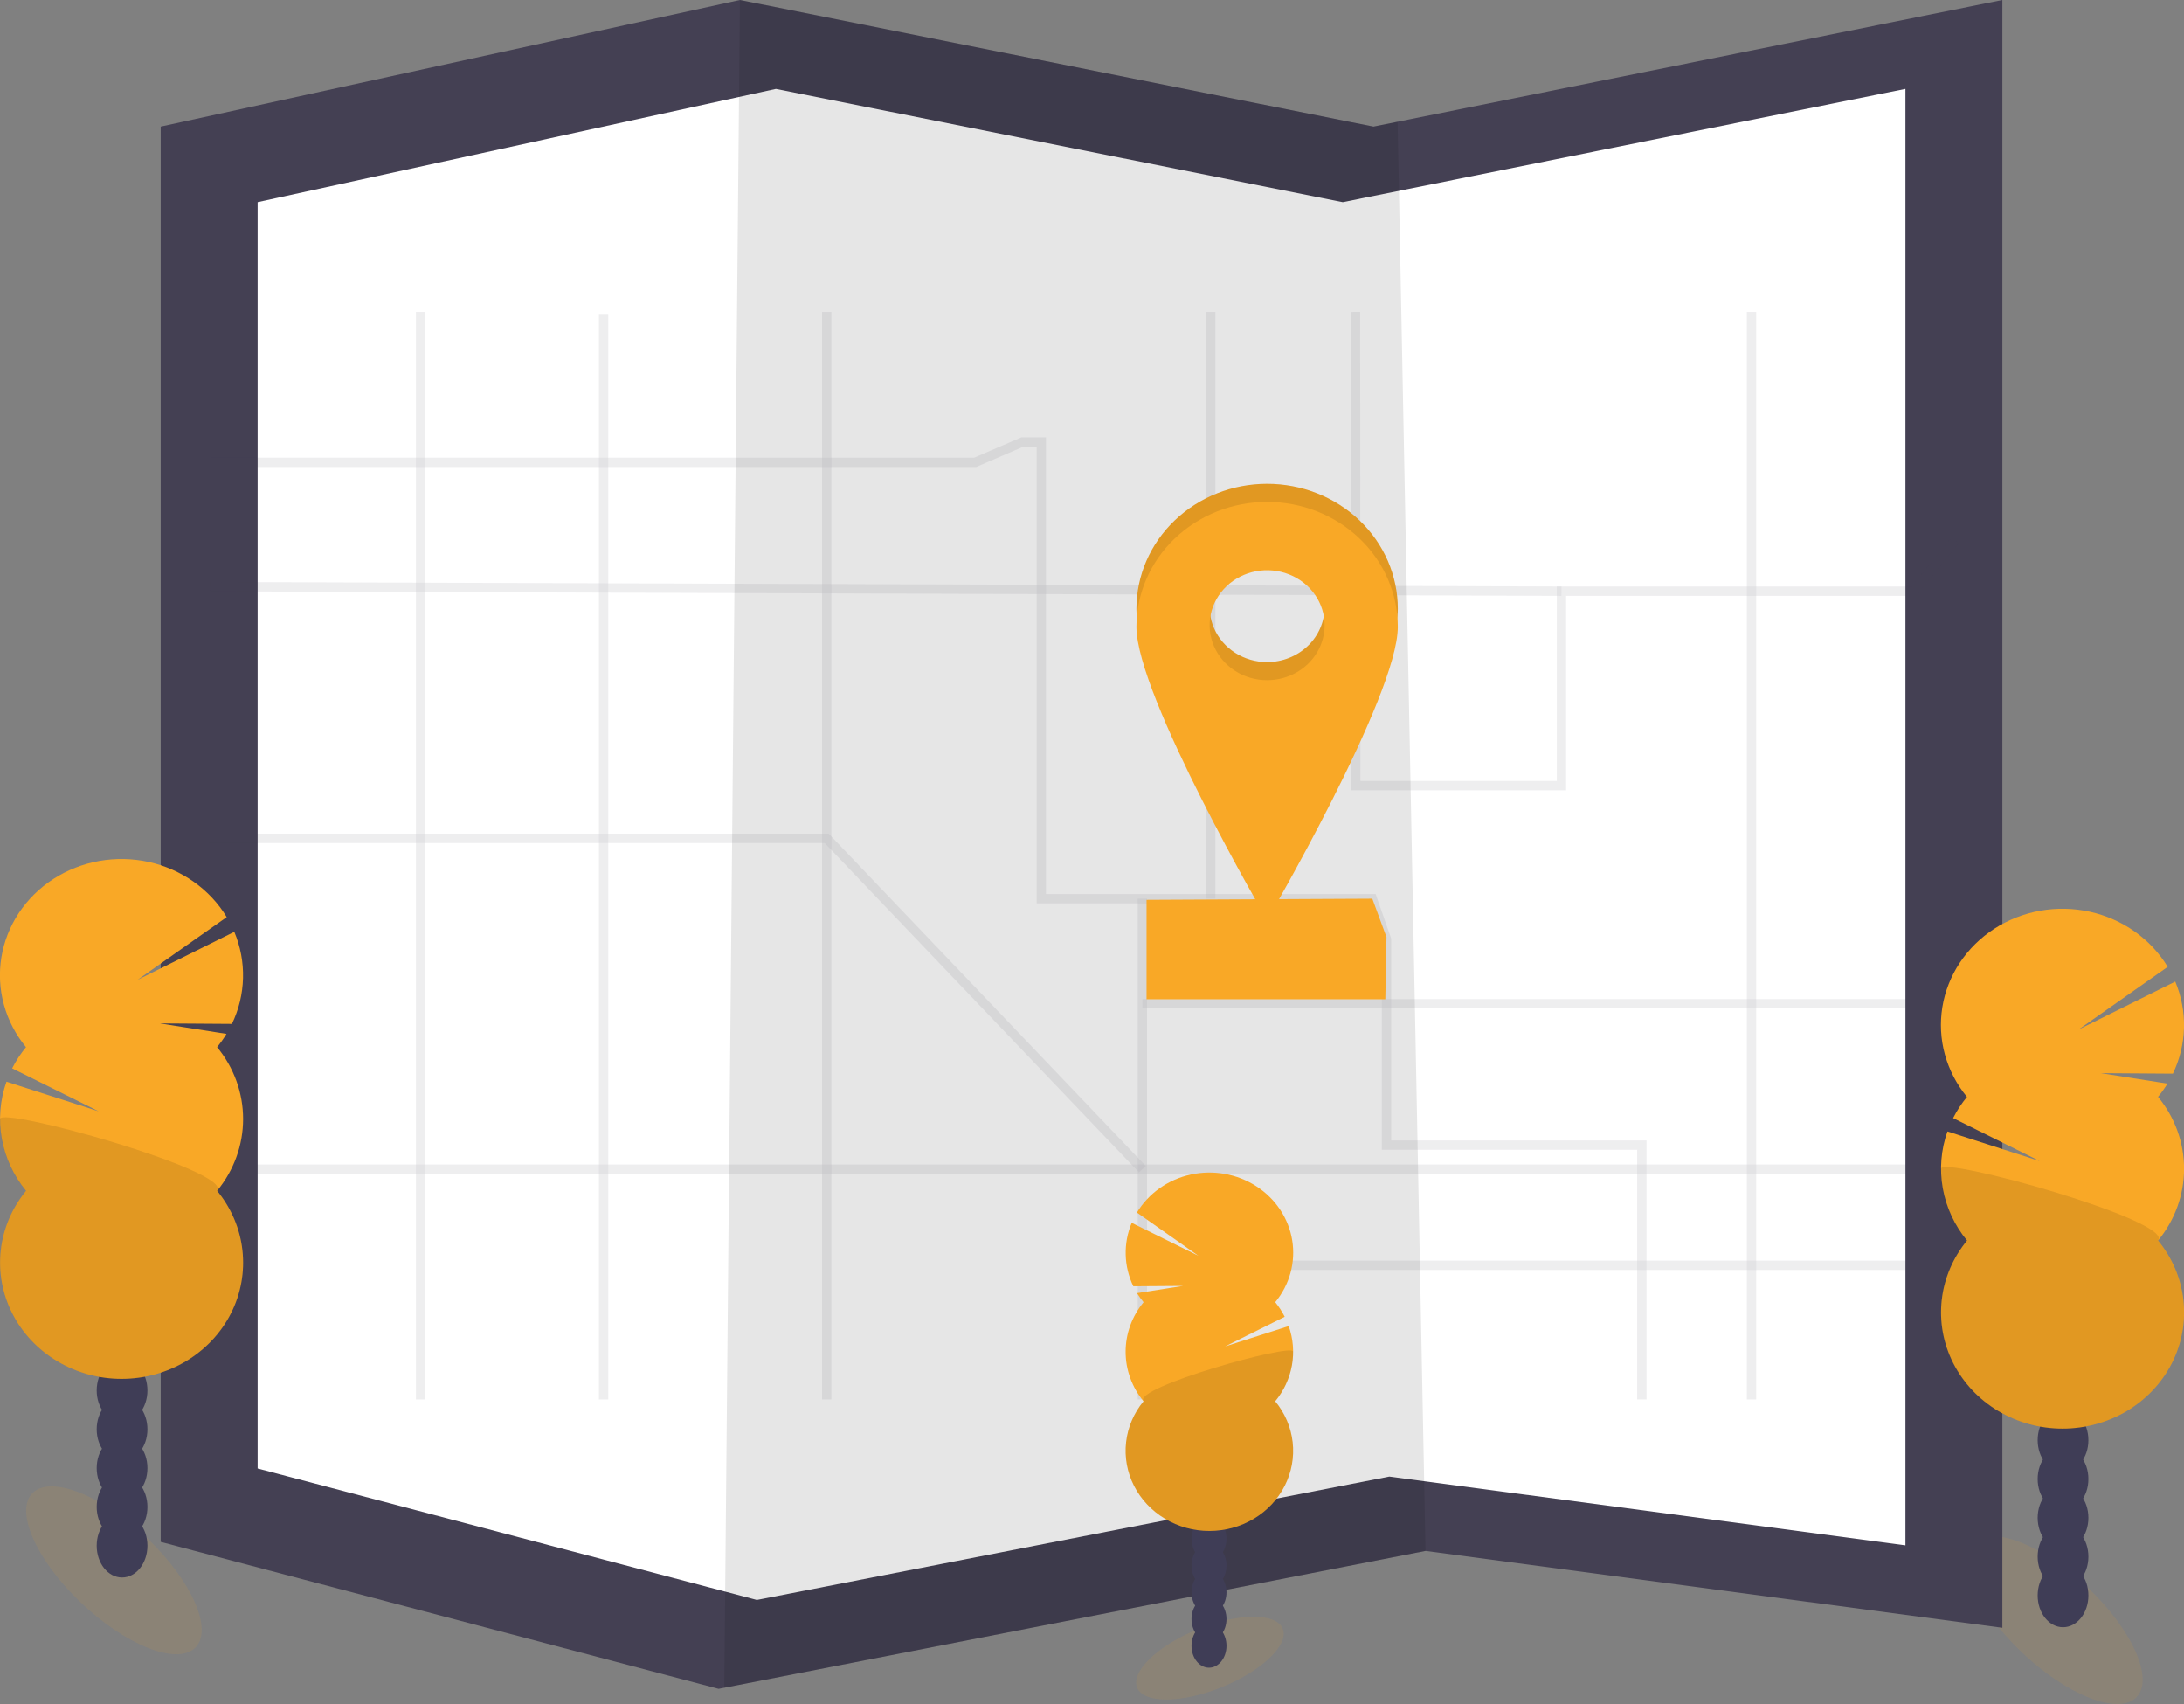 <svg width="700" height="546" viewBox="0 0 700 546" fill="none" xmlns="http://www.w3.org/2000/svg">
<rect x="0" y="0" width="700" height="546" fill="#808080" stroke="none"/>
<g id="undraw_map_1r69 1">
<g clip-path="url(#clip0)">
<g id="shadows">
<path id="Vector" opacity="0.1" d="M684.626 543.963C690.542 538.308 683.695 522.593 669.334 508.864C654.974 495.135 638.537 488.59 632.621 494.245C626.706 499.9 633.552 515.614 647.913 529.343C662.274 543.073 678.711 549.618 684.626 543.963Z" fill="#F9A826"/>
<path id="Vector_2" opacity="0.1" d="M391.928 540.469C404.785 535.176 413.358 526.78 411.077 521.716C408.796 516.652 396.525 516.839 383.668 522.132C370.811 527.426 362.238 535.822 364.519 540.886C366.8 545.949 379.071 545.763 391.928 540.469Z" fill="#F9A826"/>
<path id="Vector_3" opacity="0.1" d="M62.521 528.024C68.436 522.369 61.59 506.655 47.229 492.926C32.868 479.196 16.431 472.651 10.516 478.306C4.601 483.962 11.447 499.676 25.808 513.405C40.169 527.134 56.606 533.68 62.521 528.024Z" fill="#F9A826"/>
</g>
<g id="map">
<path id="Vector_4" d="M641.783 0V521.58L456.894 496.95L232.141 540.784L230.33 541.139L51.504 494.052V40.567L237.15 0L440.224 40.567L447.945 39.01L641.783 0Z" fill="#444053"/>
<path id="Vector_5" d="M610.715 28.484V495.16L445.293 473.124L244.197 512.344L242.575 512.655L82.571 470.53V64.777L248.683 28.484L430.373 64.777L437.284 63.386L610.715 28.484Z" fill="white"/>
<path id="Vector_6" opacity="0.1" d="M456.894 496.95L232.141 540.784L237.15 0L440.224 40.567L447.945 39.01L456.894 496.95Z" fill="black"/>
</g>
<g id="lines" opacity="0.3">
<path id="Vector_7" opacity="0.3" d="M434.45 99.969L434.541 251.735H500.464V189.435H613.368L626.628 173.179" stroke="#444053" stroke-width="3" stroke-miterlimit="10"/>
<path id="Vector_8" opacity="0.3" d="M67.416 148.143H312.545L327.7 141.623H333.762V287.956H439.845L444.392 300.995V366.917H526.228V448.414" stroke="#444053" stroke-width="3" stroke-miterlimit="10"/>
<path id="Vector_9" opacity="0.3" d="M366.14 448.414V287.956" stroke="#444053" stroke-width="3" stroke-miterlimit="10"/>
<path id="Vector_10" opacity="0.3" d="M626.628 405.427H366.14" stroke="#444053" stroke-width="3" stroke-miterlimit="10"/>
<path id="Vector_11" opacity="0.3" d="M561.387 99.969V448.414" stroke="#444053" stroke-width="3" stroke-miterlimit="10"/>
<path id="Vector_12" opacity="0.3" d="M66.658 374.625H626.628" stroke="#444053" stroke-width="3" stroke-miterlimit="10"/>
<path id="Vector_13" opacity="0.3" d="M134.81 448.414V99.969" stroke="#444053" stroke-width="3" stroke-miterlimit="10"/>
<path id="Vector_14" opacity="0.3" d="M264.974 99.969V448.414" stroke="#444053" stroke-width="3" stroke-miterlimit="10"/>
<path id="Vector_15" opacity="0.3" d="M67.416 187.986L500.465 189.435" stroke="#444053" stroke-width="3" stroke-miterlimit="10"/>
<path id="Vector_16" opacity="0.3" d="M193.451 100.6V448.414" stroke="#444053" stroke-width="3" stroke-miterlimit="10"/>
<path id="Vector_17" opacity="0.3" d="M66.658 268.628H264.974L366.14 374.625" stroke="#444053" stroke-width="3" stroke-miterlimit="10"/>
<path id="Vector_18" opacity="0.3" d="M388.054 99.969V287.956" stroke="#444053" stroke-width="3" stroke-miterlimit="10"/>
<path id="Vector_19" opacity="0.3" d="M366.14 321.626H626.628" stroke="#444053" stroke-width="3" stroke-miterlimit="10"/>
</g>
<path id="Vector_20" d="M444.013 320.192H367.481V288.318L439.845 287.956L444.392 300.271L444.013 320.192Z" fill="#F9A826"/>
<g id="local-icon">
<path id="Vector_21" d="M406.126 155.025C395.016 155.025 384.362 159.244 376.507 166.754C368.651 174.264 364.238 184.45 364.238 195.071C364.238 217.187 406.126 289.042 406.126 289.042C406.126 289.042 448.014 217.216 448.014 195.071C448.014 184.45 443.6 174.264 435.745 166.754C427.89 159.244 417.235 155.025 406.126 155.025V155.025ZM406.126 212.153C402.481 212.153 398.918 211.119 395.888 209.183C392.857 207.248 390.495 204.496 389.1 201.277C387.706 198.058 387.341 194.515 388.052 191.098C388.763 187.68 390.518 184.541 393.095 182.077C395.672 179.613 398.956 177.935 402.531 177.256C406.105 176.576 409.811 176.925 413.178 178.258C416.545 179.592 419.423 181.85 421.448 184.747C423.473 187.644 424.554 191.05 424.554 194.535C424.552 199.206 422.61 203.685 419.154 206.988C415.698 210.29 411.012 212.145 406.126 212.145V212.153Z" fill="#F9A826"/>
<path id="Vector_22" opacity="0.1" d="M406.126 155.025C395.016 155.025 384.362 159.244 376.507 166.754C368.651 174.264 364.238 184.45 364.238 195.071C364.238 217.187 406.126 289.042 406.126 289.042C406.126 289.042 448.014 217.216 448.014 195.071C448.014 184.45 443.6 174.264 435.745 166.754C427.89 159.244 417.235 155.025 406.126 155.025V155.025ZM406.126 212.153C402.481 212.153 398.918 211.119 395.888 209.183C392.857 207.248 390.495 204.496 389.1 201.277C387.706 198.058 387.341 194.515 388.052 191.098C388.763 187.68 390.518 184.541 393.095 182.077C395.672 179.613 398.956 177.935 402.531 177.256C406.105 176.576 409.811 176.925 413.178 178.258C416.545 179.592 419.423 181.85 421.448 184.747C423.473 187.644 424.554 191.05 424.554 194.535C424.552 199.206 422.61 203.685 419.154 206.988C415.698 210.29 411.012 212.145 406.126 212.145V212.153Z" fill="black"/>
<path id="Vector_23" d="M406.126 160.82C395.016 160.82 384.362 165.04 376.507 172.55C368.651 180.06 364.238 190.245 364.238 200.866C364.238 222.983 406.126 294.838 406.126 294.838C406.126 294.838 448.014 223.012 448.014 200.866C448.014 190.245 443.6 180.06 435.745 172.55C427.89 165.04 417.235 160.82 406.126 160.82V160.82ZM406.126 217.948C402.481 217.948 398.918 216.915 395.888 214.979C392.857 213.043 390.495 210.291 389.1 207.072C387.706 203.853 387.341 200.311 388.052 196.893C388.763 193.476 390.518 190.336 393.095 187.872C395.672 185.409 398.956 183.731 402.531 183.051C406.105 182.371 409.811 182.72 413.178 184.053C416.545 185.387 419.423 187.645 421.448 190.542C423.473 193.439 424.554 196.846 424.554 200.33C424.552 205.001 422.61 209.481 419.154 212.783C415.698 216.086 411.012 217.941 406.126 217.941V217.948Z" fill="#F9A826"/>
</g>
<g id="Group 1">
<path id="Vector_24" d="M661.226 521.399C665.717 521.399 669.357 516.842 669.357 511.221C669.357 505.6 665.717 501.043 661.226 501.043C656.736 501.043 653.096 505.6 653.096 511.221C653.096 516.842 656.736 521.399 661.226 521.399Z" fill="#3F3D56"/>
<path id="Vector_25" d="M661.226 508.961C665.717 508.961 669.357 504.404 669.357 498.783C669.357 493.161 665.717 488.604 661.226 488.604C656.736 488.604 653.096 493.161 653.096 498.783C653.096 504.404 656.736 508.961 661.226 508.961Z" fill="#3F3D56"/>
<path id="Vector_26" d="M661.226 496.522C665.717 496.522 669.357 491.965 669.357 486.344C669.357 480.723 665.717 476.166 661.226 476.166C656.736 476.166 653.096 480.723 653.096 486.344C653.096 491.965 656.736 496.522 661.226 496.522Z" fill="#3F3D56"/>
<path id="Vector_27" d="M661.226 484.084C665.717 484.084 669.357 479.527 669.357 473.906C669.357 468.285 665.717 463.728 661.226 463.728C656.736 463.728 653.096 468.285 653.096 473.906C653.096 479.527 656.736 484.084 661.226 484.084Z" fill="#3F3D56"/>
<path id="Vector_28" d="M661.226 471.646C665.717 471.646 669.357 467.089 669.357 461.468C669.357 455.847 665.717 451.29 661.226 451.29C656.736 451.29 653.096 455.847 653.096 461.468C653.096 467.089 656.736 471.646 661.226 471.646Z" fill="#3F3D56"/>
<path id="Vector_29" d="M661.226 459.208C665.717 459.208 669.357 454.651 669.357 449.03C669.357 443.408 665.717 438.852 661.226 438.852C656.736 438.852 653.096 443.408 653.096 449.03C653.096 454.651 656.736 459.208 661.226 459.208Z" fill="#3F3D56"/>
<path id="Vector_30" d="M661.226 446.769C665.717 446.769 669.357 442.213 669.357 436.591C669.357 430.97 665.717 426.413 661.226 426.413C656.736 426.413 653.096 430.97 653.096 436.591C653.096 442.213 656.736 446.769 661.226 446.769Z" fill="#3F3D56"/>
<path id="Vector_31" d="M387.501 534.366C390.597 534.366 393.108 531.226 393.108 527.354C393.108 523.481 390.597 520.341 387.501 520.341C384.404 520.341 381.893 523.481 381.893 527.354C381.893 531.226 384.404 534.366 387.501 534.366Z" fill="#3F3D56"/>
<path id="Vector_32" d="M387.501 525.789C390.597 525.789 393.108 522.649 393.108 518.776C393.108 514.904 390.597 511.764 387.501 511.764C384.404 511.764 381.893 514.904 381.893 518.776C381.893 522.649 384.404 525.789 387.501 525.789Z" fill="#3F3D56"/>
<path id="Vector_33" d="M387.501 517.219C390.597 517.219 393.108 514.079 393.108 510.207C393.108 506.334 390.597 503.194 387.501 503.194C384.404 503.194 381.893 506.334 381.893 510.207C381.893 514.079 384.404 517.219 387.501 517.219Z" fill="#3F3D56"/>
<path id="Vector_34" d="M387.501 508.649C390.597 508.649 393.108 505.51 393.108 501.637C393.108 497.764 390.597 494.624 387.501 494.624C384.404 494.624 381.893 497.764 381.893 501.637C381.893 505.51 384.404 508.649 387.501 508.649Z" fill="#3F3D56"/>
<path id="Vector_35" d="M387.501 500.072C390.597 500.072 393.108 496.932 393.108 493.06C393.108 489.187 390.597 486.047 387.501 486.047C384.404 486.047 381.893 489.187 381.893 493.06C381.893 496.932 384.404 500.072 387.501 500.072Z" fill="#3F3D56"/>
<path id="Vector_36" d="M387.501 491.502C390.597 491.502 393.108 488.363 393.108 484.49C393.108 480.617 390.597 477.477 387.501 477.477C384.404 477.477 381.893 480.617 381.893 484.49C381.893 488.363 384.404 491.502 387.501 491.502Z" fill="#3F3D56"/>
<path id="Vector_37" d="M387.501 482.932C390.597 482.932 393.108 479.793 393.108 475.92C393.108 472.047 390.597 468.908 387.501 468.908C384.404 468.908 381.893 472.047 381.893 475.92C381.893 479.793 384.404 482.932 387.501 482.932Z" fill="#3F3D56"/>
<path id="Vector_38" d="M39.122 505.462C43.612 505.462 47.253 500.905 47.253 495.284C47.253 489.662 43.612 485.106 39.122 485.106C34.632 485.106 30.991 489.662 30.991 495.284C30.991 500.905 34.632 505.462 39.122 505.462Z" fill="#3F3D56"/>
<path id="Vector_39" d="M39.122 493.023C43.612 493.023 47.253 488.467 47.253 482.845C47.253 477.224 43.612 472.667 39.122 472.667C34.632 472.667 30.991 477.224 30.991 482.845C30.991 488.467 34.632 493.023 39.122 493.023Z" fill="#3F3D56"/>
<path id="Vector_40" d="M39.122 480.585C43.612 480.585 47.253 476.028 47.253 470.407C47.253 464.786 43.612 460.229 39.122 460.229C34.632 460.229 30.991 464.786 30.991 470.407C30.991 476.028 34.632 480.585 39.122 480.585Z" fill="#3F3D56"/>
<path id="Vector_41" d="M39.122 468.147C43.612 468.147 47.253 463.59 47.253 457.969C47.253 452.348 43.612 447.791 39.122 447.791C34.632 447.791 30.991 452.348 30.991 457.969C30.991 463.59 34.632 468.147 39.122 468.147Z" fill="#3F3D56"/>
<path id="Vector_42" d="M39.122 455.709C43.612 455.709 47.253 451.152 47.253 445.531C47.253 439.909 43.612 435.353 39.122 435.353C34.632 435.353 30.991 439.909 30.991 445.531C30.991 451.152 34.632 455.709 39.122 455.709Z" fill="#3F3D56"/>
<path id="Vector_43" d="M39.122 443.271C43.612 443.271 47.253 438.714 47.253 433.092C47.253 427.471 43.612 422.914 39.122 422.914C34.632 422.914 30.991 427.471 30.991 433.092C30.991 438.714 34.632 443.271 39.122 443.271Z" fill="#3F3D56"/>
<path id="Vector_44" d="M39.122 430.832C43.612 430.832 47.253 426.275 47.253 420.654C47.253 415.033 43.612 410.476 39.122 410.476C34.632 410.476 30.991 415.033 30.991 420.654C30.991 426.275 34.632 430.832 39.122 430.832Z" fill="#3F3D56"/>
</g>
<g id="three">
<path id="Vector_45" d="M691.665 351.472C692.777 350.122 693.79 348.698 694.696 347.213L673.327 343.859L696.439 344.018C698.656 339.407 699.866 334.413 699.996 329.34C700.127 324.267 699.174 319.222 697.196 314.513L666.197 329.892L694.772 309.797C692.095 305.367 688.493 301.512 684.189 298.473C679.885 295.433 674.973 293.273 669.758 292.128C664.543 290.984 659.137 290.878 653.877 291.819C648.618 292.76 643.617 294.726 639.188 297.596C634.758 300.465 630.994 304.176 628.131 308.498C625.268 312.819 623.367 317.658 622.546 322.713C621.725 327.768 622.002 332.931 623.36 337.879C624.719 342.827 627.128 347.454 630.439 351.472C628.707 353.575 627.219 355.851 625.999 358.26L653.732 372.024L624.181 362.534C622.106 368.403 621.593 374.673 622.69 380.778C623.787 386.884 626.458 392.631 630.462 397.502C625.943 402.994 623.132 409.591 622.351 416.539C621.569 423.487 622.848 430.504 626.041 436.79C629.234 443.075 634.213 448.375 640.409 452.083C646.604 455.791 653.766 457.757 661.075 457.757C668.384 457.757 675.546 455.791 681.741 452.083C687.936 448.375 692.915 443.075 696.109 436.79C699.302 430.504 700.581 423.487 699.799 416.539C699.017 409.591 696.206 402.994 691.688 397.502C697.087 390.938 700.022 382.83 700.022 374.48C700.022 366.13 697.087 358.022 691.688 351.458L691.665 351.472Z" fill="#F9A826"/>
<path id="Vector_46" opacity="0.1" d="M622.104 374.494C622.09 382.847 625.027 390.96 630.439 397.516C625.921 403.009 623.11 409.606 622.328 416.553C621.546 423.501 622.825 430.519 626.018 436.804C629.212 443.09 634.191 448.389 640.386 452.097C646.581 455.805 653.743 457.771 661.052 457.771C668.361 457.771 675.523 455.805 681.718 452.097C687.914 448.389 692.893 443.09 696.086 436.804C699.28 430.519 700.558 423.501 699.777 416.553C698.995 409.606 696.184 403.009 691.665 397.516C696.886 391.185 622.104 370.314 622.104 374.494Z" fill="black"/>
<path id="Vector_47" d="M366.519 417.249C365.754 416.33 365.056 415.361 364.427 414.352L379.158 412.034L363.245 412.15C361.719 408.971 360.887 405.529 360.798 402.033C360.71 398.537 361.367 395.06 362.73 391.815L384.098 402.377L364.397 388.526C366.242 385.475 368.725 382.819 371.691 380.725C374.657 378.631 378.042 377.143 381.636 376.355C385.23 375.567 388.955 375.494 392.579 376.143C396.203 376.791 399.648 378.146 402.701 380.124C405.753 382.101 408.346 384.659 410.319 387.636C412.292 390.614 413.603 393.948 414.169 397.432C414.734 400.915 414.544 404.472 413.609 407.882C412.673 411.291 411.013 414.48 408.732 417.249C409.915 418.701 410.931 420.27 411.763 421.929L392.661 431.426L413.044 424.906C414.475 428.951 414.829 433.273 414.074 437.481C413.318 441.689 411.477 445.651 408.717 449.008C411.833 452.793 413.771 457.341 414.31 462.13C414.85 466.919 413.969 471.757 411.767 476.09C409.566 480.423 406.134 484.076 401.864 486.633C397.593 489.189 392.656 490.544 387.618 490.544C382.579 490.544 377.643 489.189 373.372 486.633C369.101 484.076 365.669 480.423 363.468 476.09C361.267 471.757 360.386 466.919 360.926 462.13C361.465 457.341 363.403 452.793 366.519 449.008C362.798 444.483 360.775 438.895 360.775 433.139C360.775 427.384 362.798 421.796 366.519 417.271V417.249Z" fill="#F9A826"/>
<path id="Vector_48" opacity="0.1" d="M414.461 433.092C414.471 438.851 412.447 444.443 408.717 448.964C411.833 452.75 413.771 457.298 414.31 462.087C414.85 466.876 413.969 471.714 411.768 476.047C409.567 480.38 406.135 484.033 401.864 486.589C397.593 489.145 392.656 490.501 387.618 490.501C382.58 490.501 377.643 489.145 373.372 486.589C369.101 484.033 365.669 480.38 363.468 476.047C361.267 471.714 360.386 466.876 360.926 462.087C361.465 457.298 363.403 452.75 366.519 448.964C362.919 444.618 414.461 430.238 414.461 433.092Z" fill="black"/>
<path id="Vector_49" d="M69.561 335.535C70.673 334.184 71.686 332.761 72.591 331.276L51.223 327.922L74.334 328.081C76.551 323.47 77.762 318.476 77.892 313.403C78.022 308.33 77.07 303.285 75.092 298.576L44.093 313.955L72.667 293.86C69.991 289.43 66.388 285.575 62.085 282.536C57.781 279.496 52.869 277.336 47.654 276.191C42.438 275.047 37.033 274.941 31.773 275.882C26.514 276.822 21.513 278.789 17.083 281.658C12.654 284.528 8.89 288.239 6.027 292.561C3.164 296.882 1.262 301.721 0.442 306.776C-0.379 311.831 -0.102 316.994 1.256 321.941C2.614 326.889 5.024 331.517 8.335 335.535C6.603 337.638 5.114 339.914 3.895 342.323L31.628 356.087L2.076 346.597C0.001 352.466 -0.511 358.736 0.586 364.841C1.682 370.947 4.354 376.694 8.358 381.565C3.839 387.057 1.028 393.654 0.246 400.602C-0.536 407.549 0.743 414.567 3.937 420.853C7.13 427.138 12.109 432.438 18.304 436.146C24.5 439.853 31.661 441.82 38.971 441.82C46.28 441.82 53.441 439.853 59.637 436.146C65.832 432.438 70.811 427.138 74.004 420.853C77.198 414.567 78.477 407.549 77.695 400.602C76.913 393.654 74.102 387.057 69.583 381.565C74.983 375.001 77.918 366.893 77.918 358.543C77.918 350.192 74.983 342.084 69.583 335.521L69.561 335.535Z" fill="#F9A826"/>
<path id="Vector_50" opacity="0.1" d="M-6.54571e-06 358.557C-0.015 366.91 2.922 375.022 8.335 381.579C3.816 387.072 1.005 393.669 0.223 400.616C-0.558 407.564 0.72 414.582 3.914 420.867C7.107 427.153 12.086 432.452 18.282 436.16C24.477 439.868 31.639 441.834 38.948 441.834C46.257 441.834 53.419 439.868 59.614 436.16C65.809 432.452 70.788 427.153 73.982 420.867C77.175 414.582 78.454 407.564 77.672 400.616C76.89 393.669 74.079 387.072 69.561 381.579C74.781 375.248 -6.54571e-06 354.377 -6.54571e-06 358.557Z" fill="black"/>
</g>
</g>
</g>
<defs>
<clipPath id="clip0">
<rect width="700" height="546" fill="white"/>
</clipPath>
</defs>
</svg>
